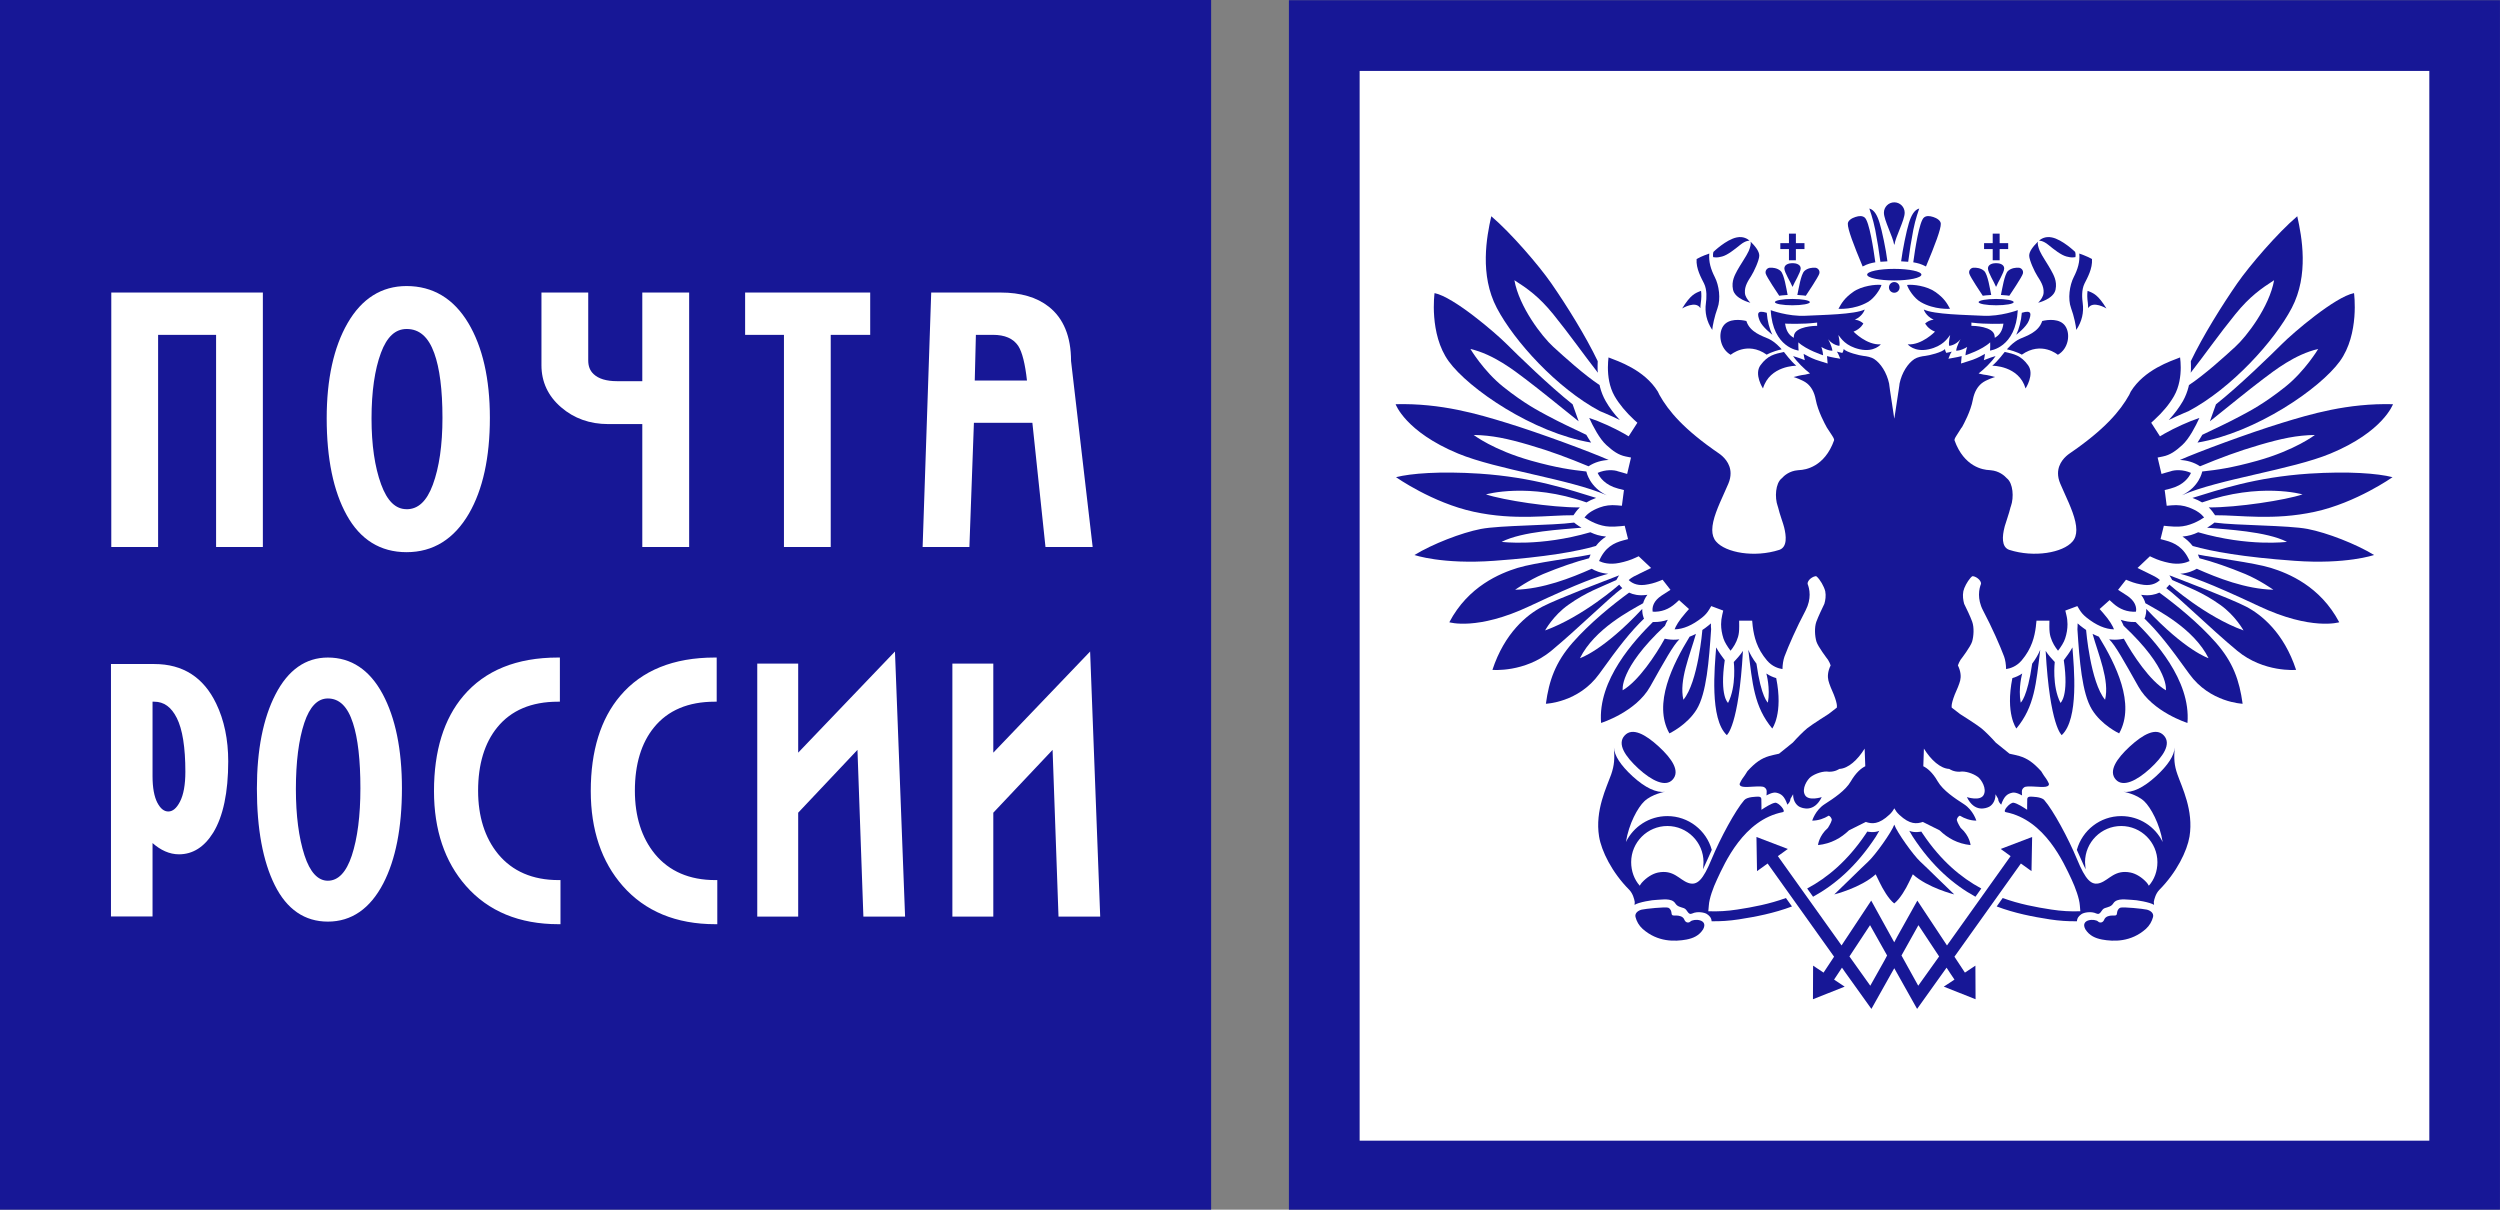 <svg width="62" height="30" viewBox="0 0 62 30" fill="none" xmlns="http://www.w3.org/2000/svg">
<rect x="0" y="0" width="62" height="30" fill="#808080" stroke="none"/>
<g clip-path="url(#clip0_322_59751)">
<path d="M60.197 1.807C60.197 3.439 60.197 26.607 60.197 28.24C58.565 28.24 35.398 28.24 33.766 28.24C33.766 26.607 33.766 3.439 33.766 1.807C35.398 1.807 58.565 1.807 60.197 1.807ZM61.999 30H31.965V0.005H61.099H61.999V30Z" fill="#171796"/>
<path d="M60.247 1.759C60.247 3.398 60.247 26.648 60.247 28.289C58.607 28.289 35.358 28.289 33.719 28.289C33.719 26.648 33.719 3.398 33.719 1.759C35.358 1.759 58.607 1.759 60.247 1.759Z" fill="white"/>
<path d="M43.56 16.459C43.471 16.343 43.407 16.228 43.357 16.115C43.461 16.955 43.499 17.522 43.952 18.067C43.952 18.067 44.227 17.701 44.05 16.817C43.974 16.795 43.889 16.76 43.805 16.703C43.805 16.703 43.908 17.062 43.844 17.425C43.844 17.425 43.679 17.305 43.56 16.459Z" fill="#171796"/>
<path d="M42.774 16.372C42.72 16.303 42.616 16.159 42.561 16.056C42.524 16.543 42.395 17.829 42.825 18.231C42.825 18.231 43.12 18.014 43.225 16.142C43.161 16.246 43.052 16.358 42.998 16.418C42.998 16.418 43.07 17.013 42.856 17.432C42.856 17.432 42.643 17.27 42.774 16.372Z" fill="#171796"/>
<path d="M41.748 17.354C42.112 16.921 42.219 15.623 42.219 15.623C42.27 15.589 42.32 15.553 42.369 15.513C42.39 15.496 42.41 15.479 42.431 15.46C42.429 15.508 42.431 15.557 42.436 15.605C42.383 16.386 42.322 17.191 42.078 17.592C41.838 17.984 41.401 18.188 41.401 18.188C40.988 17.456 41.486 16.473 41.902 15.79C41.955 15.771 42.005 15.746 42.059 15.72C41.912 16.245 41.635 16.871 41.748 17.354H41.748Z" fill="#171796"/>
<path d="M40.728 15.101C40.725 15.185 40.74 15.253 40.752 15.288C40.755 15.303 40.761 15.322 40.772 15.341C40.426 15.68 40.171 16.003 39.66 16.714C39.148 17.425 38.338 17.453 38.338 17.453C38.416 16.877 38.573 16.424 39.006 15.932C39.439 15.442 39.993 14.995 40.402 14.697C40.506 14.746 40.642 14.777 40.816 14.756C40.83 14.755 40.843 14.752 40.856 14.751C40.801 14.822 40.769 14.893 40.749 14.96C40.442 15.136 39.547 15.591 39.183 16.323C39.183 16.323 39.75 16.146 40.728 15.101H40.728Z" fill="#171796"/>
<path d="M40.087 14.384L40.12 14.323C40.13 14.304 40.142 14.285 40.157 14.268C39.823 14.397 38.637 14.845 38.253 15.044C37.868 15.244 37.314 15.695 37.012 16.613C37.012 16.613 37.813 16.686 38.473 16.139C39.134 15.591 39.903 14.828 40.233 14.585C40.2 14.554 40.174 14.525 40.157 14.499C40.157 14.499 39.261 15.293 38.318 15.635C38.318 15.635 38.518 15.267 38.892 15.002C39.347 14.678 39.687 14.568 40.087 14.384Z" fill="#171796"/>
<path d="M39.408 13.845C39.42 13.813 39.433 13.782 39.447 13.752C39.056 13.833 38.077 13.95 37.639 14.083C37.204 14.218 36.412 14.538 35.943 15.432C35.943 15.432 36.632 15.646 37.932 15.033C39.231 14.422 39.637 14.296 39.885 14.23C39.687 14.215 39.547 14.149 39.475 14.105C38.958 14.335 38.263 14.608 37.575 14.626C37.575 14.626 37.916 14.385 38.271 14.236C38.659 14.075 39.083 13.927 39.408 13.845H39.408Z" fill="#171796"/>
<path d="M39.441 13.2C39.568 13.259 39.665 13.29 39.831 13.307C39.741 13.365 39.655 13.44 39.578 13.54C39.121 13.672 38.34 13.816 37.053 13.908C35.765 14.002 35.078 13.764 35.078 13.764C35.527 13.491 36.242 13.212 36.726 13.118C37.21 13.025 38.481 13.035 39.038 12.96C39.044 12.966 39.111 13.021 39.221 13.087C38.753 13.13 37.754 13.176 37.24 13.438C37.24 13.438 38.19 13.564 39.441 13.2L39.441 13.2Z" fill="#171796"/>
<path d="M39.345 12.46C39.409 12.421 39.487 12.383 39.584 12.348C38.932 12.149 38.037 11.836 36.69 11.746C35.702 11.683 34.99 11.74 34.621 11.834C34.621 11.834 35.52 12.469 36.549 12.692C37.576 12.915 38.413 12.773 39.022 12.778C39.062 12.719 39.108 12.651 39.18 12.584C38.465 12.588 37.278 12.403 36.852 12.261C36.852 12.261 37.91 11.956 39.345 12.46Z" fill="#171796"/>
<path d="M39.341 11.693C39.346 11.711 39.422 12.079 39.848 12.283C38.932 11.881 37.129 11.65 36.16 11.248C34.85 10.704 34.611 10.024 34.611 10.024C35.745 9.995 36.661 10.272 37.367 10.488C38.194 10.742 39.454 11.211 39.895 11.407C39.729 11.414 39.548 11.462 39.396 11.564C38.899 11.358 38.474 11.196 37.917 11.033C37.383 10.877 37.002 10.794 36.547 10.787C36.547 10.787 37.034 11.163 37.979 11.427C38.62 11.606 38.976 11.653 39.341 11.693V11.693Z" fill="#171796"/>
<path d="M39.34 10.783C39.378 10.848 39.417 10.914 39.46 10.976C38.012 10.733 36.42 9.638 35.928 8.96C35.437 8.282 35.577 7.269 35.577 7.269C36.054 7.365 37.09 8.259 37.359 8.527C37.627 8.796 38.44 9.586 39.001 10.027L39.151 10.449C38.669 10.063 38.187 9.669 37.831 9.4C37.557 9.194 37.046 8.789 36.466 8.654C36.466 8.654 36.792 9.203 37.282 9.594C37.813 10.018 38.175 10.199 38.358 10.299C38.745 10.506 38.943 10.591 39.34 10.783Z" fill="#171796"/>
<path d="M39.623 8.974C39.621 9.038 39.619 9.109 39.621 9.183L39.628 9.244C39.278 8.797 38.922 8.287 38.52 7.792C38.165 7.354 37.874 7.152 37.557 6.949C37.675 7.613 38.245 8.35 38.52 8.6C38.796 8.852 39.281 9.292 39.67 9.55L39.68 9.598C39.711 9.716 39.756 9.834 39.821 9.948C39.911 10.107 40.03 10.265 40.172 10.417C40.058 10.361 39.929 10.301 39.798 10.246L39.678 10.196C38.61 9.628 37.549 8.455 37.121 7.637C36.691 6.819 36.868 5.872 36.984 5.363C37.469 5.774 38.167 6.585 38.472 7.026C38.847 7.567 39.325 8.332 39.623 8.956V8.974H39.623Z" fill="#171796"/>
<path d="M40.989 15.428C40.548 15.869 39.619 16.857 39.707 17.929C39.707 17.929 40.57 17.66 40.924 17.027C41.279 16.395 41.499 15.997 41.649 15.855C41.553 15.869 41.458 15.868 41.364 15.854L41.285 15.84C41.067 16.238 40.633 16.892 40.243 17.119C40.243 17.119 40.144 16.591 41.291 15.519C41.307 15.475 41.33 15.426 41.362 15.37C41.257 15.407 41.138 15.43 41.003 15.426L40.989 15.428Z" fill="#171796"/>
<path d="M50.398 16.459C50.485 16.343 50.55 16.228 50.598 16.115C50.496 16.955 50.458 17.522 50.006 18.067C50.006 18.067 49.729 17.701 49.907 16.817C49.984 16.795 50.067 16.76 50.151 16.703C50.151 16.703 50.048 17.062 50.113 17.425C50.113 17.425 50.277 17.305 50.398 16.459Z" fill="#171796"/>
<path d="M51.182 16.372C51.237 16.303 51.341 16.159 51.396 16.056C51.433 16.543 51.563 17.829 51.131 18.231C51.131 18.231 50.837 18.014 50.732 16.142C50.795 16.246 50.905 16.358 50.958 16.418C50.958 16.418 50.886 17.013 51.1 17.432C51.1 17.432 51.313 17.27 51.182 16.372Z" fill="#171796"/>
<path d="M52.206 17.354C51.843 16.921 51.735 15.623 51.735 15.623C51.686 15.589 51.635 15.553 51.586 15.513C51.564 15.496 51.545 15.479 51.525 15.46C51.526 15.508 51.523 15.557 51.52 15.605C51.571 16.386 51.634 17.191 51.878 17.592C52.115 17.984 52.555 18.188 52.555 18.188C52.965 17.456 52.469 16.473 52.052 15.79C52.002 15.771 51.949 15.746 51.896 15.72C52.043 16.245 52.321 16.871 52.206 17.354H52.206Z" fill="#171796"/>
<path d="M53.227 15.101C53.23 15.185 53.215 15.253 53.204 15.288C53.199 15.303 53.194 15.322 53.183 15.341C53.529 15.68 53.785 16.003 54.295 16.714C54.807 17.425 55.617 17.453 55.617 17.453C55.538 16.877 55.383 16.424 54.949 15.932C54.516 15.442 53.961 14.995 53.553 14.697C53.449 14.746 53.312 14.777 53.14 14.756C53.127 14.755 53.113 14.752 53.1 14.751C53.154 14.822 53.188 14.893 53.206 14.96C53.515 15.136 54.408 15.591 54.772 16.323C54.772 16.323 54.205 16.146 53.227 15.101Z" fill="#171796"/>
<path d="M53.87 14.384L53.836 14.323C53.825 14.304 53.814 14.285 53.801 14.268C54.133 14.397 55.318 14.845 55.703 15.044C56.087 15.244 56.642 15.695 56.943 16.613C56.943 16.613 56.143 16.686 55.483 16.139C54.822 15.591 54.053 14.828 53.723 14.585C53.757 14.554 53.782 14.525 53.801 14.499C53.801 14.499 54.695 15.293 55.639 15.635C55.639 15.635 55.437 15.267 55.064 15.002C54.609 14.678 54.269 14.568 53.87 14.384H53.87Z" fill="#171796"/>
<path d="M54.547 13.845C54.535 13.813 54.522 13.782 54.508 13.752C54.899 13.833 55.878 13.95 56.315 14.083C56.752 14.218 57.542 14.538 58.013 15.432C58.013 15.432 57.323 15.646 56.023 15.033C54.724 14.422 54.317 14.296 54.07 14.23C54.268 14.215 54.407 14.149 54.48 14.105C54.998 14.335 55.691 14.608 56.38 14.626C56.38 14.626 56.039 14.385 55.683 14.236C55.296 14.075 54.872 13.927 54.547 13.845H54.547Z" fill="#171796"/>
<path d="M54.515 13.2C54.387 13.259 54.29 13.29 54.125 13.307C54.214 13.365 54.301 13.44 54.378 13.54C54.836 13.672 55.617 13.816 56.903 13.908C58.19 14.002 58.877 13.764 58.877 13.764C58.43 13.491 57.714 13.212 57.229 13.118C56.746 13.025 55.477 13.035 54.919 12.96C54.912 12.966 54.845 13.021 54.736 13.087C55.204 13.13 56.202 13.176 56.717 13.438C56.717 13.438 55.767 13.564 54.515 13.2L54.515 13.2Z" fill="#171796"/>
<path d="M54.612 12.46C54.546 12.421 54.468 12.383 54.373 12.348C55.024 12.149 55.92 11.836 57.265 11.746C58.254 11.683 58.966 11.74 59.335 11.834C59.335 11.834 58.436 12.469 57.408 12.692C56.38 12.915 55.543 12.773 54.934 12.778C54.893 12.719 54.848 12.651 54.777 12.584C55.49 12.588 56.678 12.403 57.103 12.261C57.103 12.261 56.046 11.956 54.612 12.46H54.612Z" fill="#171796"/>
<path d="M54.615 11.693C54.612 11.711 54.538 12.079 54.11 12.283C55.025 11.881 56.829 11.65 57.797 11.248C59.108 10.704 59.346 10.024 59.346 10.024C58.214 9.995 57.296 10.272 56.591 10.488C55.764 10.742 54.504 11.211 54.062 11.407C54.229 11.414 54.409 11.462 54.561 11.564C55.058 11.358 55.484 11.196 56.041 11.033C56.577 10.877 56.956 10.794 57.41 10.787C57.41 10.787 56.924 11.163 55.98 11.427C55.338 11.606 54.982 11.653 54.615 11.693L54.615 11.693Z" fill="#171796"/>
<path d="M54.617 10.783C54.58 10.848 54.539 10.914 54.498 10.976C55.945 10.733 57.536 9.638 58.028 8.96C58.52 8.282 58.38 7.269 58.38 7.269C57.903 7.365 56.865 8.259 56.597 8.527C56.328 8.796 55.516 9.586 54.956 10.027L54.805 10.449C55.287 10.063 55.769 9.669 56.125 9.4C56.399 9.194 56.91 8.789 57.492 8.654C57.492 8.654 57.164 9.203 56.674 9.594C56.142 10.018 55.783 10.199 55.598 10.299C55.212 10.506 55.013 10.591 54.617 10.783H54.617Z" fill="#171796"/>
<path d="M54.333 8.974C54.335 9.038 54.337 9.109 54.335 9.183L54.329 9.244C54.678 8.797 55.034 8.287 55.437 7.792C55.791 7.354 56.083 7.152 56.398 6.949C56.28 7.613 55.711 8.35 55.435 8.6C55.161 8.852 54.675 9.292 54.286 9.55L54.275 9.598C54.245 9.716 54.2 9.834 54.136 9.948C54.044 10.107 53.926 10.265 53.785 10.417C53.898 10.361 54.027 10.301 54.158 10.246L54.277 10.196C55.346 9.628 56.407 8.455 56.836 7.637C57.265 6.819 57.086 5.872 56.972 5.363C56.488 5.774 55.79 6.585 55.484 7.026C55.109 7.567 54.631 8.332 54.333 8.956V8.974H54.333Z" fill="#171796"/>
<path d="M52.966 15.428C53.408 15.869 54.337 16.857 54.249 17.929C54.249 17.929 53.387 17.66 53.032 17.027C52.676 16.395 52.457 15.997 52.307 15.855C52.403 15.869 52.499 15.868 52.592 15.854L52.671 15.84C52.889 16.238 53.322 16.892 53.714 17.119C53.714 17.119 53.812 16.591 52.666 15.519C52.648 15.475 52.626 15.426 52.594 15.37C52.699 15.407 52.818 15.43 52.953 15.426L52.966 15.428H52.966Z" fill="#171796"/>
<path d="M46.305 6.811C46.305 6.732 46.605 6.668 46.977 6.668C47.349 6.668 47.651 6.732 47.651 6.811C47.651 6.89 47.349 6.955 46.977 6.955C46.605 6.955 46.305 6.89 46.305 6.811Z" fill="#171796"/>
<path d="M44.018 7.493C44.018 7.449 44.212 7.414 44.451 7.414C44.691 7.414 44.884 7.449 44.884 7.493C44.884 7.536 44.691 7.571 44.451 7.571C44.212 7.571 44.018 7.536 44.018 7.493Z" fill="#171796"/>
<path d="M47.11 7.127C47.11 7.201 47.051 7.26 46.977 7.26C46.904 7.26 46.846 7.201 46.846 7.127C46.846 7.055 46.904 6.995 46.977 6.995C47.051 6.995 47.11 7.054 47.11 7.127Z" fill="#171796"/>
<path d="M46.194 6.609C45.97 6.074 45.82 5.679 45.826 5.547C45.829 5.468 45.925 5.409 46.015 5.381C46.105 5.352 46.182 5.347 46.242 5.393C46.36 5.483 46.466 6.204 46.508 6.505C46.392 6.527 46.325 6.54 46.194 6.609H46.194Z" fill="#171796"/>
<path d="M46.634 6.492C46.691 6.486 46.749 6.483 46.808 6.481C46.773 6.195 46.673 5.717 46.614 5.53C46.557 5.341 46.483 5.204 46.359 5.171C46.359 5.171 46.454 5.433 46.507 5.705C46.56 5.976 46.6 6.235 46.634 6.493V6.492Z" fill="#171796"/>
<path d="M46.325 7.489C45.981 7.689 45.594 7.658 45.594 7.658C45.669 7.522 45.739 7.395 45.955 7.242C46.17 7.088 46.522 7.048 46.661 7.067C46.63 7.171 46.489 7.393 46.325 7.489L46.325 7.489Z" fill="#171796"/>
<path d="M43.816 7.757C43.831 7.961 43.883 8.161 43.956 8.302C43.956 8.302 43.702 8.112 43.639 7.951C43.578 7.79 43.564 7.68 43.816 7.757H43.816Z" fill="#171796"/>
<path d="M43.865 8.404C44.033 8.481 44.185 8.663 44.185 8.663C43.93 8.722 43.815 8.796 43.815 8.796C43.325 8.45 42.921 8.799 42.921 8.799C42.656 8.648 42.603 8.281 42.736 8.086C42.869 7.892 43.167 7.926 43.31 7.961C43.398 8.244 43.713 8.335 43.865 8.404L43.865 8.404Z" fill="#171796"/>
<path d="M44.241 8.728C44.241 8.728 44.419 8.965 44.548 9.07C44.548 9.07 43.889 9.064 43.722 9.634C43.722 9.634 43.494 9.286 43.66 9.057C43.84 8.812 44.005 8.781 44.241 8.728Z" fill="#171796"/>
<path d="M44.471 6.527C44.534 6.527 44.657 6.556 44.657 6.656C44.657 6.758 44.499 7.002 44.457 7.111H44.452C44.411 7.002 44.252 6.758 44.252 6.656C44.252 6.556 44.374 6.527 44.438 6.527H44.471Z" fill="#171796"/>
<path d="M44.333 7.315C44.304 7.172 44.248 6.802 44.159 6.72C44.076 6.643 43.953 6.635 43.892 6.639C43.831 6.643 43.766 6.706 43.791 6.79C43.816 6.873 44.089 7.283 44.125 7.335C44.19 7.324 44.176 7.328 44.333 7.315Z" fill="#171796"/>
<path d="M44.574 7.315C44.606 7.172 44.661 6.802 44.75 6.72C44.833 6.643 44.956 6.635 45.017 6.639C45.078 6.643 45.144 6.706 45.118 6.79C45.092 6.873 44.819 7.283 44.784 7.335C44.719 7.324 44.733 7.328 44.574 7.315H44.574Z" fill="#171796"/>
<path d="M44.751 6.03H44.538V5.794H44.366V6.03H44.152V6.177H44.366V6.455H44.538V6.177H44.751V6.03Z" fill="#171796"/>
<path d="M42.17 7.643C42.17 7.597 42.173 7.552 42.18 7.507C42.197 7.393 42.198 7.294 42.186 7.213C42.032 7.272 41.929 7.31 41.717 7.65C41.717 7.65 42.054 7.443 42.17 7.643V7.643Z" fill="#171796"/>
<path d="M42.464 8.182C42.468 8.097 42.523 7.831 42.594 7.643C42.679 7.412 42.632 7.077 42.527 6.872C42.427 6.676 42.373 6.491 42.39 6.288C42.39 6.288 42.19 6.355 42.076 6.424C42.057 6.662 42.194 6.897 42.261 7.032C42.338 7.191 42.323 7.397 42.306 7.524C42.276 7.739 42.321 7.969 42.464 8.182Z" fill="#171796"/>
<path d="M42.487 6.377C42.48 6.351 42.48 6.277 42.494 6.246C42.494 6.246 42.808 5.941 43.072 5.888C43.238 5.854 43.343 5.928 43.39 5.969C43.39 5.969 43.297 5.958 43.157 6.073C43.015 6.188 42.842 6.326 42.709 6.361C42.578 6.395 42.55 6.384 42.487 6.377L42.487 6.377Z" fill="#171796"/>
<path d="M43.415 5.993C43.534 6.111 43.632 6.235 43.63 6.343C43.628 6.456 43.498 6.737 43.429 6.845C43.362 6.952 43.261 7.092 43.274 7.263C43.278 7.349 43.337 7.436 43.409 7.508C43.409 7.508 43.025 7.417 42.978 7.18C42.935 6.967 43.026 6.819 43.087 6.701C43.146 6.591 43.323 6.332 43.368 6.225C43.408 6.128 43.429 6.047 43.415 5.993Z" fill="#171796"/>
<path d="M49.939 7.493C49.939 7.449 49.744 7.414 49.505 7.414C49.265 7.414 49.07 7.449 49.07 7.493C49.07 7.536 49.265 7.571 49.505 7.571C49.744 7.571 49.939 7.536 49.939 7.493Z" fill="#171796"/>
<path d="M46.983 6.065C47.01 5.872 47.236 5.457 47.236 5.276C47.236 5.133 47.121 5.018 46.978 5.018C46.836 5.018 46.721 5.133 46.721 5.276C46.721 5.457 46.945 5.872 46.974 6.065H46.983H46.983Z" fill="#171796"/>
<path d="M47.764 6.609C47.988 6.074 48.138 5.679 48.132 5.547C48.128 5.468 48.032 5.409 47.943 5.381C47.853 5.352 47.773 5.347 47.716 5.393C47.598 5.483 47.49 6.204 47.449 6.505C47.564 6.527 47.632 6.54 47.764 6.609Z" fill="#171796"/>
<path d="M47.323 6.492C47.266 6.486 47.206 6.483 47.148 6.481C47.184 6.195 47.282 5.717 47.341 5.53C47.4 5.341 47.474 5.204 47.597 5.171C47.597 5.171 47.501 5.433 47.449 5.705C47.397 5.976 47.356 6.235 47.323 6.493L47.323 6.492Z" fill="#171796"/>
<path d="M47.295 7.067C47.433 7.048 47.784 7.088 47.999 7.242C48.216 7.395 48.287 7.522 48.361 7.658C48.361 7.658 47.973 7.689 47.63 7.489C47.466 7.393 47.326 7.171 47.295 7.067L47.295 7.067Z" fill="#171796"/>
<path d="M50.141 7.757C50.125 7.961 50.072 8.161 50.002 8.302C50.002 8.302 50.255 8.112 50.316 7.951C50.377 7.79 50.394 7.68 50.141 7.757H50.141Z" fill="#171796"/>
<path d="M50.647 7.961C50.788 7.926 51.087 7.892 51.219 8.086C51.353 8.281 51.3 8.648 51.035 8.799C51.035 8.799 50.632 8.451 50.141 8.796C50.141 8.796 50.027 8.722 49.772 8.663C49.772 8.663 49.922 8.481 50.092 8.404C50.243 8.335 50.557 8.244 50.647 7.961L50.647 7.961Z" fill="#171796"/>
<path d="M49.717 8.728C49.717 8.728 49.538 8.965 49.408 9.07C49.408 9.07 50.068 9.064 50.234 9.634C50.234 9.634 50.463 9.286 50.296 9.057C50.117 8.812 49.951 8.781 49.717 8.728Z" fill="#171796"/>
<path d="M49.485 6.527C49.423 6.527 49.301 6.556 49.301 6.656C49.301 6.758 49.459 7.002 49.5 7.111H49.505C49.547 7.002 49.704 6.758 49.704 6.656C49.704 6.556 49.583 6.527 49.52 6.527H49.485H49.485Z" fill="#171796"/>
<path d="M49.623 7.315C49.654 7.172 49.71 6.802 49.798 6.72C49.881 6.643 50.005 6.635 50.065 6.639C50.127 6.643 50.192 6.706 50.166 6.79C50.141 6.873 49.866 7.283 49.831 7.335C49.769 7.324 49.78 7.328 49.623 7.315Z" fill="#171796"/>
<path d="M49.382 7.315C49.352 7.172 49.297 6.802 49.207 6.72C49.124 6.643 49.001 6.635 48.94 6.639C48.879 6.643 48.814 6.706 48.84 6.79C48.864 6.873 49.138 7.283 49.173 7.335C49.238 7.324 49.225 7.328 49.382 7.315H49.382Z" fill="#171796"/>
<path d="M49.205 6.03H49.419V5.794H49.591V6.03H49.803V6.177H49.591V6.455H49.419V6.177H49.205V6.03Z" fill="#171796"/>
<path d="M51.786 7.643C51.786 7.597 51.783 7.552 51.778 7.507C51.761 7.393 51.76 7.294 51.772 7.213C51.926 7.272 52.029 7.31 52.24 7.65C52.24 7.65 51.904 7.443 51.786 7.643V7.643Z" fill="#171796"/>
<path d="M51.491 8.182C51.488 8.097 51.434 7.831 51.363 7.643C51.277 7.412 51.325 7.077 51.429 6.872C51.529 6.676 51.585 6.491 51.566 6.288C51.566 6.288 51.766 6.355 51.881 6.424C51.899 6.662 51.763 6.897 51.696 7.032C51.618 7.191 51.635 7.397 51.652 7.524C51.681 7.739 51.636 7.969 51.491 8.182Z" fill="#171796"/>
<path d="M51.47 6.377C51.477 6.351 51.477 6.277 51.462 6.246C51.462 6.246 51.148 5.941 50.885 5.888C50.718 5.854 50.614 5.928 50.566 5.969C50.566 5.969 50.66 5.958 50.8 6.073C50.94 6.188 51.115 6.326 51.248 6.361C51.378 6.395 51.406 6.384 51.47 6.377L51.47 6.377Z" fill="#171796"/>
<path d="M50.54 5.993C50.422 6.111 50.322 6.235 50.324 6.343C50.327 6.456 50.457 6.737 50.526 6.845C50.593 6.952 50.694 7.092 50.681 7.263C50.675 7.349 50.617 7.436 50.547 7.508C50.547 7.508 50.931 7.417 50.978 7.18C51.02 6.967 50.929 6.819 50.866 6.701C50.809 6.591 50.632 6.332 50.587 6.225C50.548 6.128 50.526 6.047 50.54 5.993Z" fill="#171796"/>
<path d="M40.291 18.241C40.482 18.031 40.808 18.213 41.137 18.514C41.466 18.817 41.674 19.126 41.48 19.336C41.304 19.529 40.964 19.363 40.634 19.062C40.305 18.759 40.098 18.45 40.291 18.241L40.291 18.241Z" fill="#171796"/>
<path d="M42.448 22.847C42.667 22.851 42.891 22.836 43.12 22.801C43.544 22.735 43.992 22.649 44.441 22.48L44.291 22.271C43.88 22.42 43.471 22.498 43.082 22.557C42.836 22.595 42.602 22.608 42.37 22.599H42.366C42.37 22.553 42.374 22.506 42.379 22.454C42.389 22.286 42.485 22.015 42.584 21.807C42.773 21.404 43.241 20.331 44.213 20.141C44.307 20.123 44.109 19.896 44.023 19.908C43.935 19.919 43.761 20.031 43.684 20.083C43.684 20.083 43.684 19.853 43.681 19.813C43.679 19.771 43.644 19.757 43.605 19.757C43.568 19.758 43.332 19.757 43.258 19.842C43.035 20.098 42.662 20.79 42.449 21.304C42.237 21.818 42.092 21.974 41.868 21.896C41.645 21.818 41.51 21.561 41.119 21.639C40.985 21.667 40.836 21.758 40.717 21.891C40.702 21.909 40.682 21.935 40.666 21.966C40.531 21.814 40.453 21.607 40.453 21.381C40.453 20.888 40.856 20.485 41.351 20.485C41.846 20.485 42.247 20.888 42.247 21.381C42.247 21.449 42.235 21.558 42.235 21.558C42.274 21.481 42.422 21.139 42.452 21.077C42.319 20.594 41.874 20.239 41.351 20.239C40.899 20.239 40.509 20.501 40.323 20.882C40.394 20.43 40.618 20.023 40.779 19.872C40.968 19.692 41.293 19.635 41.293 19.635C41.081 19.669 40.8 19.537 40.486 19.25C40.189 18.975 40.034 18.737 40.026 18.537C40.045 18.82 40.036 18.977 39.957 19.207C39.847 19.52 39.552 20.096 39.657 20.746C39.715 21.102 39.974 21.635 40.408 22.07C40.493 22.16 40.529 22.291 40.542 22.369C40.54 22.393 40.538 22.418 40.537 22.441C40.633 22.376 40.981 22.316 41.093 22.316C41.203 22.316 41.455 22.26 41.546 22.402C41.6 22.485 41.664 22.489 41.759 22.522C41.855 22.555 41.857 22.707 41.969 22.654C42.096 22.594 42.277 22.63 42.333 22.669C42.398 22.714 42.443 22.763 42.448 22.847Z" fill="#171796"/>
<path d="M42.239 23.045C42.135 23.209 41.987 23.269 41.823 23.301C41.539 23.353 41.109 23.367 40.738 23.037C40.644 22.952 40.588 22.85 40.56 22.74C40.538 22.64 40.633 22.579 40.714 22.559C40.794 22.539 41.31 22.485 41.371 22.511C41.431 22.538 41.45 22.594 41.455 22.655C41.46 22.716 41.511 22.705 41.571 22.705C41.631 22.705 41.738 22.721 41.771 22.806C41.803 22.892 41.885 22.891 41.919 22.856C41.999 22.775 42.373 22.791 42.239 23.044L42.239 23.045Z" fill="#171796"/>
<path d="M53.664 18.241C53.473 18.031 53.146 18.213 52.818 18.514C52.49 18.817 52.282 19.126 52.474 19.336C52.651 19.529 52.991 19.363 53.32 19.062C53.649 18.759 53.856 18.45 53.664 18.241V18.241Z" fill="#171796"/>
<path d="M51.508 22.847C51.291 22.851 51.066 22.836 50.838 22.801C50.412 22.735 49.965 22.649 49.518 22.48L49.666 22.271C50.076 22.42 50.485 22.498 50.874 22.557C51.12 22.595 51.356 22.608 51.587 22.599H51.592C51.587 22.553 51.582 22.506 51.58 22.454C51.569 22.286 51.471 22.015 51.374 21.807C51.183 21.404 50.716 20.331 49.742 20.141C49.65 20.123 49.848 19.896 49.936 19.908C50.023 19.919 50.196 20.031 50.273 20.083C50.273 20.083 50.273 19.853 50.276 19.813C50.278 19.771 50.314 19.757 50.352 19.757C50.389 19.758 50.624 19.757 50.698 19.842C50.922 20.098 51.295 20.79 51.508 21.304C51.72 21.818 51.865 21.974 52.088 21.896C52.312 21.818 52.447 21.561 52.837 21.639C52.972 21.667 53.123 21.758 53.241 21.891C53.256 21.909 53.274 21.935 53.291 21.966C53.427 21.814 53.504 21.607 53.504 21.381C53.504 20.888 53.101 20.485 52.606 20.485C52.112 20.485 51.709 20.888 51.709 21.381C51.712 21.449 51.724 21.558 51.724 21.558C51.683 21.481 51.535 21.139 51.506 21.077C51.639 20.594 52.082 20.239 52.606 20.239C53.058 20.239 53.449 20.501 53.634 20.882C53.563 20.43 53.337 20.023 53.178 19.872C52.988 19.692 52.662 19.635 52.662 19.635C52.876 19.669 53.156 19.537 53.47 19.25C53.769 18.975 53.922 18.737 53.932 18.537C53.911 18.82 53.92 18.977 54.001 19.207C54.109 19.52 54.405 20.096 54.3 20.746C54.241 21.102 53.982 21.635 53.55 22.07C53.464 22.16 53.427 22.291 53.414 22.369C53.417 22.393 53.42 22.418 53.421 22.441C53.324 22.376 52.976 22.316 52.865 22.316C52.753 22.316 52.501 22.26 52.411 22.402C52.357 22.485 52.294 22.489 52.197 22.522C52.102 22.555 52.101 22.707 51.987 22.654C51.86 22.594 51.68 22.63 51.623 22.669C51.557 22.714 51.514 22.763 51.508 22.847H51.508Z" fill="#171796"/>
<path d="M51.716 23.045C51.82 23.209 51.968 23.269 52.133 23.301C52.417 23.353 52.847 23.367 53.218 23.037C53.311 22.952 53.367 22.85 53.396 22.74C53.419 22.64 53.323 22.579 53.242 22.559C53.161 22.539 52.646 22.485 52.584 22.511C52.524 22.538 52.506 22.594 52.5 22.655C52.495 22.716 52.445 22.705 52.385 22.705C52.324 22.705 52.218 22.721 52.185 22.806C52.153 22.892 52.07 22.891 52.036 22.856C51.956 22.775 51.582 22.791 51.716 23.044V23.045Z" fill="#171796"/>
<path d="M44.964 22.239C45.508 21.941 46.041 21.482 46.521 20.749L46.606 20.604C46.476 20.662 46.308 20.623 46.308 20.623C46.3 20.635 46.279 20.667 46.268 20.685C45.821 21.346 45.326 21.763 44.818 22.035L44.964 22.239L44.964 22.239Z" fill="#171796"/>
<path d="M46.517 21.683C46.147 22.019 45.49 22.182 45.49 22.182C45.72 21.966 46.151 21.534 46.329 21.37C46.507 21.207 46.914 20.635 46.977 20.453H46.979C47.042 20.635 47.448 21.207 47.625 21.37C47.804 21.534 48.236 21.966 48.466 22.182C48.466 22.182 47.809 22.019 47.438 21.683L47.342 21.88C47.266 22.043 47.118 22.297 46.978 22.404H46.975C46.836 22.297 46.691 22.043 46.613 21.88L46.517 21.683H46.517Z" fill="#171796"/>
<path d="M48.991 22.239C48.447 21.94 47.914 21.481 47.436 20.749L47.35 20.604C47.479 20.662 47.648 20.623 47.648 20.623C47.656 20.635 47.678 20.667 47.69 20.685C48.135 21.346 48.631 21.763 49.136 22.035L48.991 22.239V22.239Z" fill="#171796"/>
<path d="M45.037 8.003C44.705 8.045 44.318 8.027 44.302 8.027L44.269 8.025L44.276 8.057C44.298 8.193 44.357 8.294 44.449 8.354L44.485 8.378L44.488 8.335C44.507 8.087 45.035 8.081 45.041 8.081H45.065V7.999L45.037 8.003L45.037 8.003ZM43.914 7.692C43.914 7.692 44.342 7.852 44.772 7.831C45.201 7.809 45.991 7.8 46.245 7.676C46.245 7.676 46.203 7.836 45.999 7.929C45.999 7.929 46.106 7.929 46.211 8.022C46.211 8.022 46.151 8.154 45.968 8.225C45.968 8.225 46.294 8.564 46.644 8.54C46.644 8.54 46.483 8.74 46.125 8.663C45.768 8.585 45.654 8.386 45.592 8.308C45.592 8.308 45.638 8.499 45.617 8.577C45.617 8.577 45.46 8.567 45.337 8.413C45.337 8.413 45.426 8.567 45.444 8.697C45.444 8.697 45.346 8.709 45.17 8.605C45.17 8.605 45.206 8.7 45.213 8.811C45.213 8.811 44.8 8.678 44.599 8.49C44.599 8.49 44.596 8.62 44.606 8.694C44.606 8.694 43.964 8.629 43.914 7.692V7.692Z" fill="#171796"/>
<path d="M48.891 8.027V8.081H48.916C48.921 8.081 49.447 8.087 49.467 8.335L49.471 8.378L49.507 8.354C49.599 8.294 49.657 8.193 49.68 8.057L49.685 8.026L49.655 8.028C49.651 8.028 49.252 8.045 48.918 8.003L48.891 7.999V8.028V8.027ZM49.352 8.694C49.361 8.62 49.356 8.49 49.356 8.49C49.156 8.679 48.743 8.811 48.743 8.811C48.75 8.7 48.786 8.605 48.786 8.605C48.611 8.709 48.512 8.697 48.512 8.697C48.53 8.567 48.621 8.413 48.621 8.413C48.497 8.567 48.34 8.577 48.34 8.577C48.317 8.499 48.364 8.308 48.364 8.308C48.302 8.386 48.188 8.585 47.831 8.663C47.472 8.74 47.312 8.54 47.312 8.54C47.661 8.564 47.988 8.225 47.988 8.225C47.806 8.154 47.744 8.022 47.744 8.022C47.849 7.929 47.957 7.929 47.957 7.929C47.753 7.836 47.71 7.676 47.71 7.676C47.965 7.8 48.756 7.809 49.184 7.831C49.612 7.852 50.041 7.692 50.041 7.692C49.991 8.629 49.352 8.694 49.352 8.694L49.352 8.694Z" fill="#171796"/>
<path d="M46.377 22.944L46.8 23.696L46.73 23.828C46.602 24.06 46.462 24.309 46.383 24.446C46.323 24.361 46.158 24.13 45.943 23.828L45.866 23.72C46.061 23.422 46.276 23.099 46.377 22.944L46.377 22.944ZM47.577 22.944C47.667 23.079 47.841 23.342 48.014 23.605L48.09 23.72C47.836 24.073 47.639 24.352 47.572 24.446L47.157 23.696L47.577 22.944H47.577ZM49.618 21.054L49.863 21.232C49.782 21.348 48.932 22.54 48.285 23.447L48.21 23.333L47.693 22.552L47.55 22.335L47.047 23.236L46.977 23.369L46.406 22.335L45.67 23.447L45.592 23.336C44.956 22.446 44.169 21.344 44.091 21.232L44.338 21.054L43.56 20.757L43.574 21.604L43.837 21.415L45.407 23.616L45.485 23.726L45.224 24.121L44.965 23.948L44.961 24.781L45.748 24.469L45.485 24.294C45.525 24.235 45.594 24.128 45.681 23.998L45.758 24.109L46.411 25.021L46.904 24.142L46.978 24.012L47.544 25.021L48.275 23.998L48.349 24.112C48.401 24.19 48.443 24.253 48.471 24.294L48.206 24.469L48.994 24.781L48.99 23.948L48.73 24.121L48.545 23.84L48.47 23.726L50.118 21.415L50.381 21.604L50.397 20.757L49.618 21.054L49.618 21.054Z" fill="#171796"/>
<path d="M49.711 13.079C49.659 13.285 49.627 13.565 49.828 13.636C50.45 13.836 51.163 13.705 51.397 13.431C51.465 13.354 51.493 13.254 51.493 13.143C51.493 12.883 51.345 12.552 51.198 12.228L51.095 11.995C51.055 11.901 51.039 11.816 51.039 11.739C51.039 11.479 51.227 11.315 51.325 11.247C52.197 10.651 52.581 10.192 52.804 9.793L52.843 9.711C53.182 9.165 53.832 8.957 54.066 8.864C54.074 8.93 54.082 9.015 54.082 9.113C54.082 9.325 54.048 9.591 53.916 9.822C53.805 10.018 53.637 10.221 53.428 10.412L53.35 10.484L53.567 10.821L53.684 10.752C53.933 10.611 54.282 10.451 54.545 10.365C54.448 10.578 54.289 10.884 54.119 11.038C53.957 11.186 53.818 11.285 53.637 11.321L53.509 11.347L53.605 11.754L53.723 11.719L53.824 11.691C53.931 11.649 54.146 11.641 54.336 11.728C54.285 11.84 54.153 12.031 53.827 12.117L53.684 12.153L53.699 12.266L53.734 12.543L53.855 12.532C54.011 12.518 54.152 12.535 54.286 12.585C54.497 12.665 54.595 12.749 54.662 12.833C54.536 12.918 54.295 13.052 54.034 13.06C53.95 13.062 53.862 13.059 53.774 13.05L53.663 13.039L53.581 13.37L53.701 13.402C53.928 13.462 54.156 13.571 54.302 13.914C54.211 13.957 54.041 14.01 53.796 13.96C53.649 13.93 53.514 13.887 53.396 13.831L53.318 13.795L53.01 14.086L53.276 14.216C53.394 14.272 53.499 14.322 53.566 14.385C53.503 14.447 53.379 14.529 53.17 14.505C53.045 14.489 52.925 14.458 52.815 14.413L52.725 14.377L52.528 14.628L52.753 14.773C52.936 14.896 52.977 15.028 52.977 15.121C52.977 15.138 52.975 15.155 52.972 15.17C52.759 15.181 52.571 15.113 52.402 14.96L52.318 14.883L52.071 15.104L52.154 15.198C52.327 15.395 52.397 15.528 52.427 15.608C52.213 15.604 51.984 15.506 51.746 15.315C51.67 15.254 51.618 15.196 51.572 15.121L51.518 15.031L51.22 15.142L51.246 15.251C51.265 15.326 51.274 15.404 51.274 15.482C51.274 15.596 51.255 15.714 51.216 15.833C51.186 15.93 51.108 16.049 51.039 16.138C50.971 16.053 50.898 15.944 50.854 15.796C50.833 15.727 50.824 15.644 50.824 15.543C50.824 15.537 50.824 15.529 50.824 15.52L50.826 15.392H50.505L50.491 15.52L50.49 15.537C50.458 15.787 50.39 16.081 50.136 16.38C50.008 16.529 49.856 16.577 49.751 16.593C49.75 16.485 49.732 16.365 49.702 16.283C49.604 16.022 49.406 15.568 49.179 15.138C49.103 14.993 49.079 14.858 49.079 14.748C49.079 14.625 49.108 14.534 49.126 14.488C49.143 14.441 49.092 14.376 49.053 14.347C49.017 14.317 48.936 14.274 48.904 14.296L48.865 14.335C48.789 14.423 48.71 14.569 48.691 14.662C48.669 14.777 48.687 14.887 48.711 14.975C48.772 15.101 48.861 15.281 48.911 15.42C48.961 15.56 48.949 15.779 48.908 15.913C48.869 16.038 48.65 16.327 48.621 16.364C48.594 16.41 48.57 16.458 48.556 16.502C48.631 16.655 48.635 16.782 48.613 16.875C48.592 16.964 48.528 17.114 48.477 17.227C48.373 17.496 48.404 17.55 48.404 17.55C48.468 17.602 48.569 17.677 48.604 17.704C48.604 17.703 48.621 17.716 48.621 17.716C48.621 17.716 49.019 17.966 49.138 18.062C49.231 18.137 49.397 18.304 49.494 18.416L49.836 18.692C49.932 18.713 50.018 18.731 50.079 18.749C50.279 18.809 50.426 18.912 50.619 19.124L50.627 19.135C50.651 19.179 50.672 19.204 50.694 19.241C50.711 19.263 50.772 19.342 50.808 19.425C50.826 19.461 50.803 19.5 50.734 19.511C50.602 19.534 50.279 19.474 50.202 19.524C50.118 19.58 50.147 19.654 50.147 19.727C50.147 19.727 50.001 19.639 49.909 19.658C49.78 19.685 49.702 19.745 49.629 19.956C49.595 19.919 49.555 19.877 49.554 19.81C49.533 19.773 49.51 19.733 49.489 19.698C49.49 19.888 49.384 19.982 49.328 20.009C49.264 20.041 48.969 20.162 48.779 19.768C48.779 19.768 49.104 19.875 49.193 19.718C49.281 19.561 49.139 19.333 49.05 19.267C48.933 19.181 48.736 19.116 48.607 19.138L48.601 19.139C48.445 19.144 48.348 19.073 48.348 19.073L48.338 19.069C48.122 19.058 47.888 18.849 47.713 18.565L47.698 19.003C47.791 19.047 47.928 19.154 48.055 19.378C48.188 19.606 48.48 19.798 48.708 19.945C48.937 20.094 49.013 20.352 49.013 20.352C48.861 20.35 48.726 20.302 48.604 20.228C48.569 20.244 48.547 20.272 48.532 20.314C48.518 20.349 48.572 20.447 48.624 20.531C48.852 20.733 48.87 20.958 48.87 20.958C48.547 20.925 48.297 20.781 48.102 20.592L47.686 20.384C47.536 20.434 47.368 20.454 47.105 20.209L47.095 20.199C47.044 20.152 47.008 20.099 46.978 20.046C46.951 20.099 46.912 20.152 46.862 20.199C46.592 20.454 46.421 20.435 46.272 20.384L45.855 20.592C45.66 20.781 45.409 20.925 45.087 20.958C45.087 20.958 45.105 20.733 45.333 20.531C45.384 20.447 45.439 20.349 45.426 20.314C45.41 20.272 45.388 20.244 45.353 20.228C45.233 20.302 45.096 20.35 44.943 20.352C44.943 20.352 45.019 20.094 45.249 19.945C45.477 19.798 45.769 19.606 45.9 19.378C46.03 19.154 46.166 19.047 46.259 19.003L46.243 18.565C46.069 18.849 45.835 19.058 45.618 19.069L45.608 19.073C45.608 19.073 45.512 19.144 45.355 19.139L45.35 19.138C45.222 19.116 45.023 19.181 44.907 19.267C44.819 19.333 44.675 19.561 44.764 19.718C44.853 19.875 45.179 19.768 45.179 19.768C44.987 20.162 44.693 20.041 44.629 20.009C44.574 19.982 44.467 19.888 44.469 19.698C44.447 19.733 44.423 19.773 44.404 19.81C44.401 19.877 44.362 19.919 44.327 19.956C44.255 19.745 44.177 19.685 44.048 19.658C43.956 19.639 43.809 19.727 43.809 19.727C43.809 19.654 43.84 19.58 43.755 19.524C43.676 19.474 43.356 19.534 43.222 19.511C43.154 19.5 43.131 19.461 43.149 19.425C43.184 19.342 43.245 19.263 43.262 19.241C43.285 19.204 43.305 19.179 43.33 19.135L43.337 19.124C43.531 18.912 43.676 18.809 43.878 18.749C43.939 18.731 44.025 18.713 44.12 18.692L44.462 18.416C44.561 18.304 44.726 18.137 44.818 18.062C44.938 17.966 45.335 17.716 45.335 17.716C45.335 17.717 45.353 17.703 45.353 17.704C45.39 17.677 45.488 17.602 45.552 17.55C45.552 17.55 45.584 17.496 45.479 17.227C45.428 17.114 45.365 16.964 45.344 16.875C45.322 16.782 45.325 16.655 45.4 16.502C45.387 16.458 45.363 16.41 45.335 16.364C45.307 16.327 45.087 16.038 45.048 15.913C45.007 15.779 44.995 15.56 45.045 15.42C45.097 15.281 45.184 15.101 45.244 14.975C45.27 14.887 45.288 14.777 45.266 14.662C45.235 14.539 45.136 14.369 45.052 14.296C45.021 14.274 44.941 14.317 44.904 14.347C44.865 14.376 44.816 14.441 44.831 14.488C44.849 14.534 44.879 14.625 44.879 14.748C44.879 14.858 44.854 14.993 44.779 15.138C44.551 15.568 44.353 16.022 44.255 16.283C44.225 16.365 44.207 16.485 44.205 16.593C44.101 16.577 43.949 16.529 43.822 16.38C43.567 16.081 43.5 15.787 43.468 15.537L43.466 15.52L43.454 15.392H43.131L43.132 15.52C43.132 15.529 43.132 15.537 43.132 15.543C43.132 15.644 43.124 15.727 43.103 15.796C43.06 15.944 42.987 16.053 42.918 16.138C42.849 16.049 42.772 15.93 42.741 15.833C42.703 15.714 42.683 15.596 42.683 15.482C42.683 15.404 42.693 15.326 42.711 15.251L42.736 15.142L42.439 15.031L42.385 15.121C42.339 15.196 42.289 15.254 42.213 15.315C41.972 15.506 41.745 15.604 41.53 15.608C41.56 15.528 41.632 15.395 41.804 15.198L41.887 15.104L41.641 14.883L41.556 14.96C41.386 15.113 41.198 15.181 40.986 15.17C40.983 15.155 40.982 15.138 40.982 15.121C40.982 15.028 41.02 14.896 41.203 14.773L41.428 14.628L41.232 14.377L41.143 14.413C41.032 14.458 40.913 14.489 40.787 14.505C40.579 14.529 40.454 14.447 40.392 14.385C40.458 14.322 40.563 14.272 40.681 14.216L40.947 14.086L40.639 13.795L40.561 13.831C40.443 13.887 40.308 13.93 40.16 13.96C39.917 14.01 39.746 13.957 39.657 13.914C39.802 13.571 40.029 13.462 40.255 13.402L40.376 13.37L40.293 13.039L40.185 13.05C40.095 13.059 40.008 13.062 39.924 13.06C39.662 13.052 39.422 12.918 39.295 12.833C39.363 12.749 39.46 12.665 39.673 12.585C39.806 12.535 39.946 12.518 40.1 12.532L40.223 12.543L40.274 12.153L40.13 12.117C39.805 12.031 39.673 11.84 39.622 11.728C39.811 11.641 40.026 11.649 40.133 11.691L40.234 11.719L40.353 11.754L40.449 11.347L40.319 11.321C40.138 11.285 40.001 11.186 39.839 11.038C39.669 10.884 39.51 10.578 39.412 10.365C39.675 10.451 40.025 10.611 40.274 10.752L40.39 10.821L40.607 10.484L40.527 10.412C40.322 10.222 40.153 10.018 40.041 9.823C39.909 9.591 39.876 9.325 39.876 9.113C39.876 9.015 39.884 8.93 39.891 8.864C40.126 8.957 40.776 9.166 41.114 9.711L41.154 9.793C41.377 10.192 41.76 10.651 42.632 11.247C42.73 11.315 42.918 11.479 42.918 11.74C42.918 11.816 42.903 11.901 42.863 11.995L42.76 12.228C42.614 12.552 42.464 12.883 42.464 13.143C42.464 13.254 42.492 13.354 42.56 13.431C42.794 13.705 43.506 13.837 44.129 13.636C44.331 13.565 44.298 13.286 44.247 13.079C44.227 12.988 44.139 12.764 44.094 12.573C44.092 12.567 44.089 12.562 44.088 12.556C44.008 12.333 44.033 11.986 44.185 11.864V11.865C44.247 11.794 44.38 11.679 44.586 11.662L44.626 11.658C44.77 11.652 45.249 11.583 45.485 10.92L45.484 10.891C45.475 10.867 45.461 10.84 45.441 10.809L45.306 10.603C45.255 10.51 45.086 10.201 45.031 9.915C44.993 9.709 44.911 9.588 44.816 9.509C44.703 9.417 44.48 9.35 44.48 9.35C44.545 9.332 44.68 9.3 44.73 9.296C44.734 9.298 44.765 9.289 44.767 9.291L44.889 9.262C44.747 9.152 44.573 8.984 44.468 8.831C44.508 8.843 44.622 8.876 44.759 8.932C44.744 8.884 44.73 8.776 44.73 8.776C44.775 8.803 44.912 8.878 45.028 8.92C45.028 8.92 45.254 8.995 45.325 9.015C45.325 9.015 45.316 8.89 45.31 8.831C45.374 8.847 45.436 8.863 45.511 8.875C45.511 8.875 45.554 8.881 45.556 8.882L45.639 8.897C45.604 8.815 45.592 8.773 45.554 8.72C45.586 8.732 45.639 8.739 45.691 8.753C45.724 8.691 45.723 8.656 45.723 8.656C45.792 8.738 46.126 8.818 46.209 8.826C46.29 8.834 46.407 8.856 46.481 8.905C46.64 9.01 46.791 9.238 46.85 9.513L46.856 9.561L46.873 9.686L46.977 10.376L46.98 10.377L47.085 9.685L47.103 9.561L47.109 9.512C47.166 9.238 47.317 9.01 47.476 8.905C47.551 8.856 47.668 8.834 47.748 8.826C47.832 8.818 48.166 8.738 48.236 8.656C48.236 8.656 48.234 8.691 48.267 8.751C48.32 8.739 48.371 8.732 48.404 8.72C48.365 8.772 48.355 8.814 48.32 8.897L48.403 8.882C48.404 8.881 48.447 8.874 48.447 8.874C48.521 8.862 48.584 8.847 48.649 8.831C48.643 8.89 48.633 9.015 48.633 9.015C48.704 8.995 48.929 8.92 48.929 8.92C49.047 8.878 49.182 8.803 49.227 8.776C49.227 8.776 49.214 8.884 49.199 8.932C49.335 8.876 49.45 8.841 49.49 8.831C49.386 8.984 49.211 9.152 49.069 9.262L49.19 9.29C49.194 9.289 49.225 9.297 49.227 9.295C49.278 9.299 49.412 9.33 49.478 9.35C49.478 9.35 49.254 9.415 49.142 9.509C49.048 9.588 48.965 9.709 48.926 9.915C48.873 10.201 48.704 10.51 48.653 10.603L48.648 10.602C48.608 10.669 48.565 10.736 48.517 10.809C48.497 10.84 48.482 10.867 48.474 10.891L48.472 10.92C48.71 11.583 49.186 11.652 49.331 11.658L49.37 11.662C49.576 11.679 49.71 11.794 49.773 11.865V11.864C49.924 11.986 49.949 12.333 49.87 12.556C49.868 12.562 49.866 12.567 49.863 12.573C49.823 12.744 49.747 12.943 49.719 13.047L49.711 13.079L49.711 13.079Z" fill="#171796"/>
<path d="M0 0H30.036V30H0V0Z" fill="#171796"/>
<path d="M3.825 17.402C4.065 17.402 4.248 17.534 4.385 17.807C4.526 18.086 4.597 18.535 4.597 19.14C4.597 19.461 4.552 19.711 4.463 19.882C4.38 20.044 4.283 20.125 4.175 20.125C4.069 20.125 3.981 20.055 3.904 19.911C3.824 19.759 3.783 19.536 3.783 19.249C3.783 19.249 3.783 17.497 3.783 17.402C3.804 17.402 3.825 17.402 3.825 17.402V17.402ZM5.362 17.45C5.05 16.798 4.535 16.468 3.828 16.468H2.752V22.728H3.783C3.783 22.728 3.783 21.083 3.783 20.908C3.982 21.083 4.2 21.187 4.439 21.187C4.781 21.187 5.067 21.006 5.288 20.649C5.534 20.247 5.66 19.652 5.66 18.88C5.66 18.342 5.56 17.86 5.362 17.45L5.362 17.45Z" fill="white"/>
<path d="M27.035 16.157L26.954 16.242C26.954 16.242 24.794 18.497 24.634 18.666C24.634 18.442 24.634 16.458 24.634 16.458H23.619V22.732H24.634C24.634 22.732 24.634 20.194 24.634 20.155C24.66 20.128 25.959 18.752 26.104 18.597C26.112 18.823 26.251 22.732 26.251 22.732H27.285L27.035 16.157ZM22.114 16.242C22.114 16.242 19.955 18.497 19.795 18.666C19.795 18.442 19.795 16.458 19.795 16.458H18.78V22.732H19.795C19.795 22.732 19.795 20.194 19.795 20.155C19.82 20.128 21.119 18.752 21.265 18.597C21.273 18.823 21.412 22.732 21.412 22.732H22.446L22.195 16.157L22.114 16.242H22.114ZM16.243 21.181C15.913 20.778 15.745 20.249 15.745 19.609C15.745 18.953 15.905 18.424 16.22 18.039C16.563 17.616 17.07 17.402 17.724 17.402H17.774V16.307H17.724C16.703 16.307 15.914 16.627 15.382 17.257C14.897 17.827 14.651 18.621 14.651 19.618C14.651 20.581 14.918 21.373 15.444 21.971C15.997 22.601 16.77 22.92 17.739 22.92H17.789V21.826H17.739C17.1 21.826 16.597 21.609 16.243 21.181L16.243 21.181ZM8.724 21.22C8.587 21.632 8.388 21.842 8.13 21.842C7.883 21.842 7.687 21.629 7.551 21.211C7.41 20.775 7.338 20.223 7.338 19.569C7.338 18.897 7.408 18.344 7.547 17.926C7.681 17.525 7.877 17.322 8.13 17.322C8.416 17.322 8.622 17.522 8.754 17.935C8.876 18.308 8.938 18.852 8.938 19.551C8.938 20.228 8.866 20.789 8.724 21.22V21.22ZM9.49 17.212C9.167 16.612 8.71 16.307 8.131 16.307C7.582 16.307 7.146 16.613 6.834 17.217C6.526 17.811 6.371 18.599 6.371 19.56C6.371 20.556 6.52 21.36 6.814 21.951C7.113 22.552 7.556 22.856 8.131 22.856C8.716 22.856 9.179 22.537 9.506 21.908C9.812 21.317 9.968 20.524 9.968 19.551C9.968 18.589 9.807 17.803 9.49 17.212ZM12.354 21.181C12.024 20.778 11.857 20.25 11.857 19.609C11.857 18.953 12.018 18.424 12.332 18.039C12.675 17.616 13.181 17.402 13.836 17.402H13.885V16.307H13.836C12.814 16.307 12.027 16.627 11.493 17.257C11.008 17.827 10.763 18.621 10.763 19.618C10.763 20.581 11.029 21.373 11.556 21.971C12.11 22.601 12.881 22.92 13.851 22.92H13.9V21.826H13.851C13.211 21.826 12.708 21.609 12.354 21.181V21.181Z" fill="white"/>
<path d="M2.76 7.255V13.565H3.921C3.921 13.565 3.921 8.45 3.921 8.304H5.359C5.359 8.45 5.359 13.565 5.359 13.565H6.519V7.255H2.76Z" fill="white"/>
<path d="M10.085 12.628C9.811 12.628 9.604 12.427 9.452 12.013C9.294 11.581 9.214 11.031 9.214 10.38C9.214 9.714 9.293 9.164 9.448 8.749C9.596 8.352 9.805 8.159 10.085 8.159C10.399 8.159 10.624 8.354 10.769 8.757C10.904 9.127 10.973 9.668 10.973 10.363C10.973 11.037 10.892 11.594 10.734 12.021C10.583 12.43 10.37 12.629 10.085 12.629V12.628ZM11.613 8.009C11.249 7.403 10.734 7.094 10.082 7.094C9.464 7.094 8.972 7.404 8.62 8.014C8.276 8.611 8.102 9.405 8.102 10.372C8.102 11.374 8.269 12.183 8.599 12.776C8.936 13.385 9.435 13.694 10.082 13.694C10.741 13.694 11.261 13.371 11.631 12.735C11.975 12.14 12.149 11.343 12.149 10.363C12.149 9.396 11.969 8.604 11.613 8.009Z" fill="white"/>
<path d="M18.479 7.255V8.304C18.479 8.304 19.314 8.304 19.442 8.304C19.442 8.45 19.442 13.565 19.442 13.565H20.602C20.602 13.565 20.602 8.45 20.602 8.304C20.73 8.304 21.581 8.304 21.581 8.304V7.255H18.479ZM15.929 9.453C15.81 9.453 15.298 9.453 15.298 9.453C15.037 9.453 14.843 9.393 14.721 9.277C14.632 9.194 14.588 9.083 14.588 8.938V7.255H13.428V9.057C13.428 9.471 13.592 9.823 13.916 10.101C14.235 10.377 14.628 10.517 15.082 10.517C15.082 10.517 15.803 10.517 15.929 10.517C15.929 10.66 15.929 13.565 15.929 13.565H17.091V7.255H15.929C15.929 7.255 15.929 9.312 15.929 9.453H15.929Z" fill="white"/>
<path d="M24.174 9.437C24.177 9.308 24.199 8.425 24.202 8.304C24.308 8.304 24.622 8.304 24.622 8.304C24.922 8.304 25.127 8.394 25.252 8.578C25.352 8.732 25.424 9.029 25.469 9.437H24.174ZM26.562 8.952C26.562 8.348 26.375 7.891 26.007 7.604C25.713 7.372 25.312 7.255 24.815 7.255H23.094L22.881 13.565H24.041C24.041 13.565 24.148 10.624 24.153 10.485C24.28 10.485 25.485 10.486 25.603 10.486C25.616 10.614 25.928 13.566 25.928 13.566L27.098 13.565L26.562 8.952H26.562Z" fill="white"/>
</g>
<defs>
<clipPath id="clip0_322_59751">
<rect width="62" height="30" fill="white"/>
</clipPath>
</defs>
</svg>

